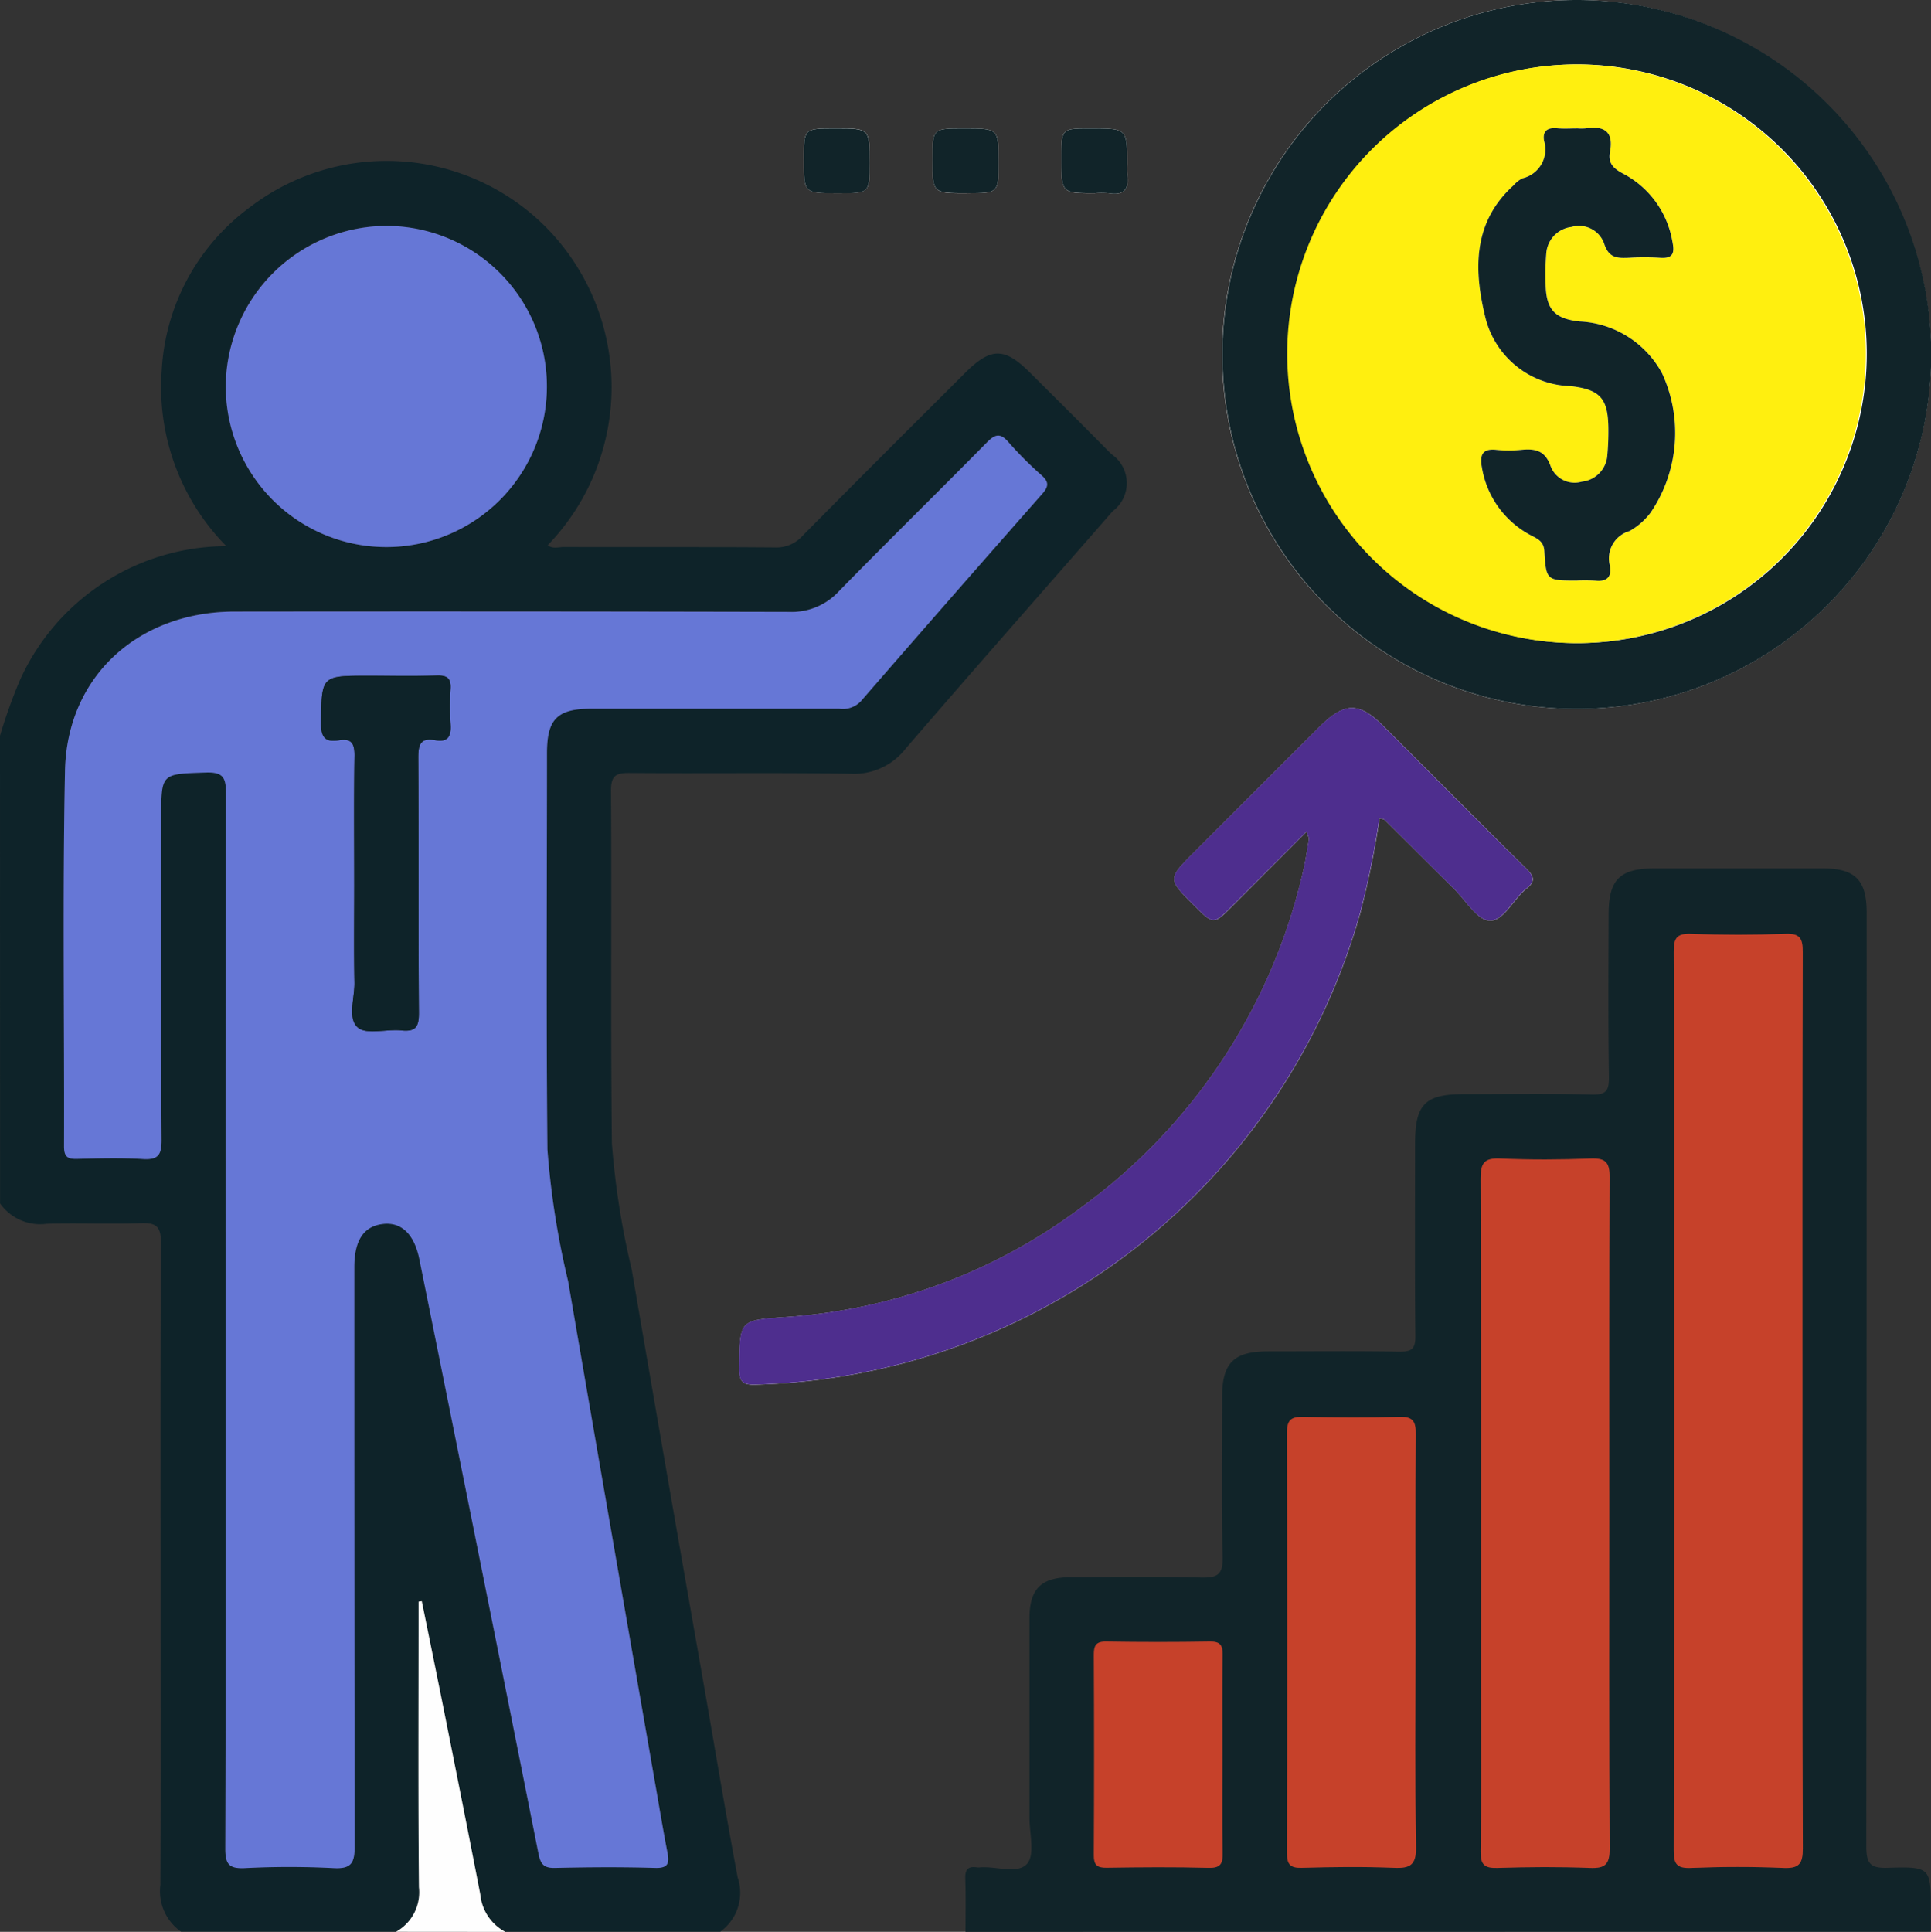 <svg xmlns="http://www.w3.org/2000/svg" width="82.707" height="82.733" viewBox="0 0 82.707 82.733">
  <rect x="0" y="0" width="82.707" height="82.733" fill="#333333" stroke="none"/>
  <g id="Grupo_115988" data-name="Grupo 115988" transform="translate(-1468.718 -495.924)">
    <path id="Trazado_173284" data-name="Trazado 173284" d="M1598.394,495.924a15.18,15.18,0,1,0,15.173,15.18A15.226,15.226,0,0,0,1598.394,495.924Zm-11.57,35.617c.059.195.107.267.1.33-.079.476-.147.956-.261,1.424a24.565,24.565,0,0,1-9.554,14.389,23.654,23.654,0,0,1-12.508,4.639c-2.074.152-2.057.087-2.074,2.2,0,.564.132.723.709.7a27.7,27.7,0,0,0,25.9-20.248,38,38,0,0,0,.811-4.008c.121.036.186.035.219.068.994.985,1.983,1.977,2.978,2.961.5.49.986,1.329,1.511,1.355.609.031,1.019-.914,1.579-1.362.405-.324.339-.532-.008-.873-2.053-2.021-4.078-4.069-6.116-6.1-1.038-1.037-1.664-1.029-2.724.03q-2.685,2.682-5.367,5.369c-1.15,1.151-1.15,1.151-.011,2.288.833.831.833.831,1.65.013Zm-21.533-28.784c0,1.439,0,1.439,1.415,1.439h.081c1.321,0,1.321,0,1.321-1.3,0-1.476,0-1.476-1.46-1.476C1565.29,501.424,1565.29,501.424,1565.29,502.756Zm6.987,1.439c1.35,0,1.35,0,1.35-1.331,0-1.441,0-1.441-1.478-1.441-1.35,0-1.35,0-1.35,1.328C1570.8,504.2,1570.8,504.2,1572.277,504.2Zm5.494,0a3.374,3.374,0,0,1,.564,0c.7.121.911-.2.8-.847a2.525,2.525,0,0,1,0-.4c0-1.526,0-1.526-1.566-1.526-1.251,0-1.251,0-1.251,1.282C1576.32,504.2,1576.32,504.2,1577.771,504.2Z" transform="translate(-62.142)" fill="#fefefe"/>
    <path id="Trazado_173285" data-name="Trazado 173285" d="M1468.718,540.956a22.761,22.761,0,0,1,.85-2.374,9.745,9.745,0,0,1,8.844-5.747,9.7,9.7,0,0,1-2.766-7.545,9.289,9.289,0,0,1,3.807-6.991,9.621,9.621,0,0,1,12.711.94,9.75,9.75,0,0,1,.015,13.555c.213.172.461.078.683.079,3.015.008,6.029-.007,9.044.018a1.5,1.5,0,0,0,1.188-.5c2.307-2.337,4.635-4.653,6.959-6.974,1.105-1.1,1.684-1.106,2.782-.011,1.163,1.159,2.328,2.316,3.481,3.485a1.5,1.5,0,0,1,.06,2.447c-2.955,3.386-5.929,6.756-8.862,10.162a2.8,2.8,0,0,1-2.366,1.082c-3.148-.053-6.3-.005-9.447-.032-.595-.005-.818.1-.813.771.033,5.035-.02,10.07.038,15.1a34.652,34.652,0,0,0,.85,5.4q1.551,9.05,3.142,18.093c.46,2.645.9,5.294,1.394,7.932a2.052,2.052,0,0,1-.741,2.326h-9.208a2.031,2.031,0,0,1-1.071-1.6c-.493-2.552-1-5.1-1.511-7.65-.327-1.638-.663-3.274-.995-4.912l-.139.02v.779c0,3.818-.021,7.636.016,11.454a1.936,1.936,0,0,1-.983,1.908h-9.208a2.109,2.109,0,0,1-.884-2c.017-4.034.008-8.068.008-12.1,0-5.137-.013-10.274.016-15.41,0-.687-.2-.855-.858-.831-1.343.049-2.689-.015-4.032.026a2.107,2.107,0,0,1-2-.87Zm9.664,25.031c0,7.54.009,15.08-.016,22.62,0,.675.166.867.84.836a37.23,37.23,0,0,1,3.794,0c.766.043.909-.221.907-.934q-.037-12.4-.015-24.8c0-1.162.409-1.765,1.242-1.854.778-.083,1.328.44,1.545,1.516q2.562,12.722,5.1,25.448c.092.464.234.626.712.616,1.426-.03,2.854-.04,4.28,0,.565.017.622-.2.533-.656-.175-.9-.325-1.8-.481-2.7q-1.889-10.884-3.773-21.768a35.653,35.653,0,0,1-.887-5.647c-.054-5.654-.02-11.31-.019-16.965,0-1.474.44-1.909,1.934-1.91q5.29,0,10.58,0a1.055,1.055,0,0,0,.933-.322q3.861-4.455,7.763-8.875c.264-.3.307-.5-.013-.785a15.723,15.723,0,0,1-1.426-1.427c-.364-.424-.589-.337-.942.021-2.1,2.129-4.233,4.22-6.322,6.357a2.742,2.742,0,0,1-2.135.886q-11.871-.041-23.743-.013c-4.135,0-7.19,2.777-7.271,6.829-.107,5.356-.025,10.717-.041,16.076,0,.439.15.545.557.534.941-.025,1.887-.051,2.825.007.653.041.8-.184.795-.809-.026-4.6-.014-9.209-.014-13.814,0-1.913,0-1.867,1.918-1.93.775-.026.855.26.853.917Q1478.364,554.717,1478.382,565.987Zm6.908-46.866a6.877,6.877,0,1,0,6.85,6.9A6.886,6.886,0,0,0,1485.289,519.12Z" transform="translate(0 -13.522)" fill="#0e2329"/>
    <path id="Trazado_173286" data-name="Trazado 173286" d="M1591.213,651.654c0-.754.018-1.508-.009-2.261-.014-.381.094-.558.49-.5a.713.713,0,0,0,.161,0c.688-.049,1.6.3,2-.156.337-.39.1-1.282.1-1.952,0-2.854,0-5.708,0-8.563,0-1.26.5-1.752,1.767-1.756,1.858-.006,3.716-.032,5.572.014.7.017.955-.114.934-.891-.061-2.287-.024-4.577-.021-6.866,0-1.429.5-1.925,1.952-1.928,1.884,0,3.769-.02,5.653.011.526.009.674-.135.669-.666-.027-2.747-.013-5.493-.012-8.24,0-1.688.423-2.119,2.076-2.12,1.83,0,3.662-.033,5.491.018.636.017.743-.188.735-.766-.033-2.315-.018-4.631-.012-6.947,0-1.5.478-1.972,1.978-1.974q3.593,0,7.187,0c1.4,0,1.887.5,1.887,1.9q0,19.994-.016,39.987c0,.73.172.938.911.915,1.853-.057,1.854-.018,1.854,1.848q0,.444,0,.888Zm35.848-22.731c0-6.409-.007-12.819.012-19.228,0-.581-.114-.8-.746-.781-1.344.051-2.693.052-4.037,0-.635-.025-.745.2-.742.779.022,4.686.012,9.372.012,14.057q0,12.2-.013,24.4c0,.583.111.8.742.769,1.317-.054,2.639-.056,3.956,0,.684.029.834-.186.832-.848C1627.05,641.688,1627.061,635.305,1627.061,628.923Zm-8.274,4.787c0-4.79-.012-9.58.014-14.37,0-.642-.174-.829-.81-.8-1.289.049-2.583.054-3.873,0-.681-.03-.844.188-.841.85.023,7.212.014,14.424.014,21.636,0,2.395.018,4.79-.013,7.185-.008.573.165.727.723.71,1.317-.04,2.637-.049,3.954,0,.664.026.853-.158.849-.837C1618.772,643.289,1618.787,638.5,1618.787,633.709Zm-8.3,5.588c0-2.986-.013-5.972.011-8.959,0-.543-.115-.757-.7-.739-1.37.042-2.743.032-4.114,0-.511-.011-.7.123-.7.671q.027,9,0,18c0,.487.126.653.63.641,1.317-.033,2.637-.05,3.953,0,.708.029.957-.133.943-.9C1610.457,645.108,1610.488,642.2,1610.488,639.3Zm-8.269,4.843c0-1.454-.012-2.908.008-4.362.006-.417-.12-.561-.548-.555q-2.22.034-4.441,0c-.454-.007-.527.188-.526.578q.018,4.281,0,8.562c0,.429.133.552.552.545,1.454-.022,2.908-.034,4.36.005.534.014.615-.193.606-.655C1602.2,646.887,1602.219,645.513,1602.219,644.14Z" transform="translate(-81.142 -72.997)" fill="#112429"/>
    <path id="Trazado_173287" data-name="Trazado 173287" d="M1518.968,713.238a1.936,1.936,0,0,0,.983-1.908c-.037-3.818-.016-7.636-.016-11.454V699.1l.139-.02c.332,1.637.668,3.274.995,4.912.509,2.549,1.018,5.1,1.511,7.65a2.031,2.031,0,0,0,1.071,1.6Z" transform="translate(-33.289 -134.582)" fill="#fefefe"/>
    <path id="Trazado_173288" data-name="Trazado 173288" d="M1639.008,495.924a15.18,15.18,0,1,1-15.177,15.2A15.177,15.177,0,0,1,1639.008,495.924Zm.019,27.541a12.391,12.391,0,1,0-12.379-12.344A12.409,12.409,0,0,0,1639.027,523.465Z" transform="translate(-102.756)" fill="#112429"/>
    <path id="Trazado_173289" data-name="Trazado 173289" d="M1586.823,591.043l-3.171,3.172c-.817.818-.817.818-1.65-.013-1.139-1.137-1.139-1.137.011-2.288q2.684-2.684,5.367-5.369c1.06-1.059,1.686-1.067,2.724-.03,2.038,2.035,4.063,4.084,6.116,6.1.347.341.413.549.008.873-.56.448-.97,1.393-1.579,1.362-.525-.026-1.015-.865-1.511-1.355-1-.984-1.984-1.975-2.978-2.961-.032-.032-.1-.032-.219-.068a38,38,0,0,1-.811,4.008,27.7,27.7,0,0,1-25.9,20.248c-.577.022-.714-.137-.709-.7.017-2.113,0-2.049,2.074-2.2a23.654,23.654,0,0,0,12.508-4.639,24.565,24.565,0,0,0,9.554-14.389c.114-.468.182-.948.261-1.424C1586.931,591.31,1586.883,591.238,1586.823,591.043Z" transform="translate(-62.142 -59.502)" fill="#4e2e8e"/>
    <path id="Trazado_173290" data-name="Trazado 173290" d="M1570.721,513.55c0-1.333,0-1.333,1.356-1.333,1.46,0,1.46,0,1.46,1.476,0,1.3,0,1.3-1.321,1.3h-.081C1570.721,514.989,1570.721,514.989,1570.721,513.55Z" transform="translate(-67.573 -10.793)" fill="#112429"/>
    <path id="Trazado_173291" data-name="Trazado 173291" d="M1588.52,514.989c-1.478,0-1.478,0-1.478-1.444,0-1.328,0-1.328,1.35-1.328,1.478,0,1.478,0,1.478,1.441C1589.871,514.989,1589.871,514.989,1588.52,514.989Z" transform="translate(-78.385 -10.793)" fill="#112429"/>
    <path id="Trazado_173292" data-name="Trazado 173292" d="M1604.849,514.989c-1.451,0-1.451,0-1.451-1.49,0-1.282,0-1.282,1.25-1.282,1.566,0,1.566,0,1.566,1.526a2.5,2.5,0,0,0,0,.4c.106.644-.1.968-.805.847A3.374,3.374,0,0,0,1604.849,514.989Z" transform="translate(-89.22 -10.793)" fill="#112429"/>
    <path id="Trazado_173293" data-name="Trazado 173293" d="M1483.734,589.081q0-11.269.013-22.539c0-.657-.078-.942-.853-.917-1.917.063-1.918.017-1.918,1.93,0,4.6-.012,9.21.014,13.814,0,.625-.141.849-.795.809-.938-.058-1.884-.032-2.825-.007-.408.011-.558-.095-.557-.534.016-5.359-.066-10.719.041-16.076.081-4.053,3.136-6.825,7.271-6.829q11.871-.014,23.743.013a2.742,2.742,0,0,0,2.136-.886c2.089-2.137,4.225-4.228,6.322-6.357.353-.359.578-.446.942-.021a15.716,15.716,0,0,0,1.427,1.427c.321.288.277.485.013.785q-3.9,4.424-7.763,8.875a1.055,1.055,0,0,1-.933.322q-5.29,0-10.58,0c-1.493,0-1.934.436-1.934,1.91,0,5.655-.035,11.31.019,16.965a35.682,35.682,0,0,0,.887,5.647q1.871,10.887,3.773,21.768c.157.9.307,1.8.481,2.7.089.458.032.674-.533.657-1.425-.043-2.854-.033-4.28,0-.478.01-.62-.152-.712-.616q-2.529-12.729-5.1-25.448c-.217-1.076-.767-1.6-1.545-1.516-.833.089-1.242.693-1.242,1.854q0,12.4.015,24.8c0,.712-.14.977-.907.934a37.227,37.227,0,0,0-3.794,0c-.674.031-.842-.161-.84-.836C1483.743,604.161,1483.734,596.621,1483.734,589.081Zm5.509-18.664c0,1.4-.018,2.8.008,4.2.012.662-.3,1.54.142,1.924.377.325,1.232.061,1.868.128.613.064.756-.15.751-.751-.03-3.635,0-7.27-.026-10.906,0-.558.071-.895.727-.773.554.1.691-.178.655-.682a12.587,12.587,0,0,1,0-1.534c.022-.422-.138-.562-.558-.552-1,.024-1.992.008-2.988.008-2,0-1.973,0-2,2.022-.008.622.182.84.773.74.555-.095.666.175.658.682C1489.226,566.755,1489.243,568.586,1489.243,570.417Z" transform="translate(-5.352 -36.616)" fill="#6677d6"/>
    <path id="Trazado_173294" data-name="Trazado 173294" d="M1504.271,524.586a6.877,6.877,0,1,1-6.9,6.846A6.908,6.908,0,0,1,1504.271,524.586Z" transform="translate(-18.982 -18.987)" fill="#6677d6"/>
    <path id="Trazado_173295" data-name="Trazado 173295" d="M1686.615,634.412c0,6.383-.01,12.765.016,19.147,0,.662-.148.877-.832.848-1.317-.057-2.639-.054-3.956,0-.631.026-.743-.186-.742-.769q.029-12.2.013-24.4c0-4.686.01-9.372-.012-14.057,0-.576.107-.8.742-.779,1.344.052,2.693.051,4.037,0,.633-.024.748.2.746.781C1686.608,621.593,1686.615,628,1686.615,634.412Z" transform="translate(-140.696 -78.486)" fill="#c6412a"/>
    <path id="Trazado_173296" data-name="Trazado 173296" d="M1662.109,658.078c0,4.79-.014,9.58.017,14.37,0,.68-.184.864-.849.837-1.316-.052-2.636-.042-3.954,0-.558.017-.731-.136-.723-.71.031-2.395.013-4.79.013-7.185,0-7.212.009-14.424-.015-21.636,0-.662.16-.88.842-.85,1.289.056,2.583.05,3.873,0,.637-.024.814.163.81.8C1662.1,648.5,1662.109,653.288,1662.109,658.078Z" transform="translate(-124.464 -97.365)" fill="#c6412a"/>
    <path id="Trazado_173297" data-name="Trazado 173297" d="M1637.529,685.386c0,2.906-.03,5.811.02,8.716.014.771-.236.933-.943.9-1.316-.054-2.636-.037-3.953,0-.5.013-.631-.154-.63-.641q.022-9,0-18c0-.548.187-.682.7-.671,1.371.029,2.744.038,4.114,0,.589-.018.709.2.7.739C1637.516,679.413,1637.529,682.4,1637.529,685.386Z" transform="translate(-108.183 -119.086)" fill="#c6412a"/>
    <path id="Trazado_173298" data-name="Trazado 173298" d="M1613.025,709.12c0,1.373-.016,2.747.009,4.119.008.461-.072.669-.606.655-1.453-.039-2.907-.027-4.36-.005-.419.006-.555-.116-.552-.545q.025-4.281,0-8.562c0-.39.072-.585.526-.578q2.22.037,4.441,0c.428-.006.554.138.548.555C1613.013,706.212,1613.025,707.666,1613.025,709.12Z" transform="translate(-91.948 -137.977)" fill="#c6412a"/>
    <path id="Trazado_173299" data-name="Trazado 173299" d="M1644.557,528.88a12.391,12.391,0,0,1-.058-24.782,12.391,12.391,0,1,1,.058,24.782Zm.024-22.042c-.3,0-.594.021-.888-.005-.416-.037-.625.119-.553.543a1.267,1.267,0,0,1-.927,1.6,1.26,1.26,0,0,0-.379.3c-1.741,1.573-1.706,3.594-1.224,5.6a3.867,3.867,0,0,0,3.666,3c1.294.15,1.606.548,1.618,1.836,0,.375-.012.753-.046,1.127a1.217,1.217,0,0,1-1.088,1.128,1.1,1.1,0,0,1-1.336-.649c-.24-.7-.671-.771-1.271-.712a5.063,5.063,0,0,1-1.048,0c-.63-.071-.726.238-.627.763a4.021,4.021,0,0,0,2.172,2.935c.268.142.473.261.5.637.08,1.261.1,1.26,1.378,1.26a7.152,7.152,0,0,1,.807.005c.508.058.708-.167.621-.646a1.219,1.219,0,0,1,.847-1.479,2.937,2.937,0,0,0,.9-.789,6.072,6.072,0,0,0,.49-5.963,4.243,4.243,0,0,0-3.527-2.221c-1.092-.116-1.445-.53-1.461-1.621a10.8,10.8,0,0,1,.028-1.29,1.228,1.228,0,0,1,1.081-1.138,1.143,1.143,0,0,1,1.394.7c.2.65.586.64,1.083.619a10.349,10.349,0,0,1,1.291,0c.594.049.659-.2.548-.718a4.048,4.048,0,0,0-2.116-2.889c-.419-.221-.643-.458-.554-.922.17-.892-.263-1.133-1.057-1.01A2.1,2.1,0,0,1,1644.581,506.838Z" transform="translate(-108.286 -5.415)" fill="#ffef0f"/>
    <path id="Trazado_173300" data-name="Trazado 173300" d="M1510.881,590.584c0-1.831-.017-3.662.01-5.493.008-.508-.1-.777-.658-.682-.591.1-.781-.117-.773-.74.024-2.021,0-2.022,2-2.022,1,0,1.993.017,2.988-.008.42-.01.58.13.558.552a12.564,12.564,0,0,0,0,1.534c.036.5-.1.784-.655.681-.656-.122-.73.215-.727.773.022,3.635,0,7.271.026,10.906,0,.6-.138.815-.751.751-.636-.067-1.491.2-1.868-.128-.446-.384-.13-1.262-.142-1.924C1510.864,593.385,1510.881,591.984,1510.881,590.584Z" transform="translate(-26.99 -56.783)" fill="#0e2329"/>
    <path id="Trazado_173301" data-name="Trazado 173301" d="M1660.57,512.152a2.1,2.1,0,0,0,.322,0c.794-.124,1.228.117,1.057,1.01-.089.464.135.7.554.922a4.048,4.048,0,0,1,2.116,2.889c.11.517.046.767-.548.718a10.349,10.349,0,0,0-1.291,0c-.5.021-.882.031-1.083-.619a1.143,1.143,0,0,0-1.394-.7,1.228,1.228,0,0,0-1.081,1.138,10.8,10.8,0,0,0-.028,1.29c.016,1.092.37,1.505,1.461,1.621a4.243,4.243,0,0,1,3.527,2.221,6.072,6.072,0,0,1-.49,5.963,2.937,2.937,0,0,1-.9.789,1.219,1.219,0,0,0-.847,1.479c.087.479-.113.7-.621.646a7.152,7.152,0,0,0-.807-.005c-1.278,0-1.3,0-1.378-1.26-.024-.376-.229-.494-.5-.637a4.021,4.021,0,0,1-2.172-2.935c-.1-.525,0-.833.627-.763a5.063,5.063,0,0,0,1.048,0c.6-.059,1.031.015,1.271.712a1.1,1.1,0,0,0,1.336.649,1.217,1.217,0,0,0,1.088-1.128c.034-.374.049-.751.046-1.127-.012-1.288-.324-1.686-1.618-1.836a3.867,3.867,0,0,1-3.666-3c-.483-2.006-.517-4.028,1.224-5.6a1.26,1.26,0,0,1,.379-.3,1.267,1.267,0,0,0,.927-1.6c-.073-.424.137-.58.553-.543C1659.976,512.174,1660.274,512.152,1660.57,512.152Z" transform="translate(-124.276 -10.729)" fill="#112429"/>
  </g>
</svg>
